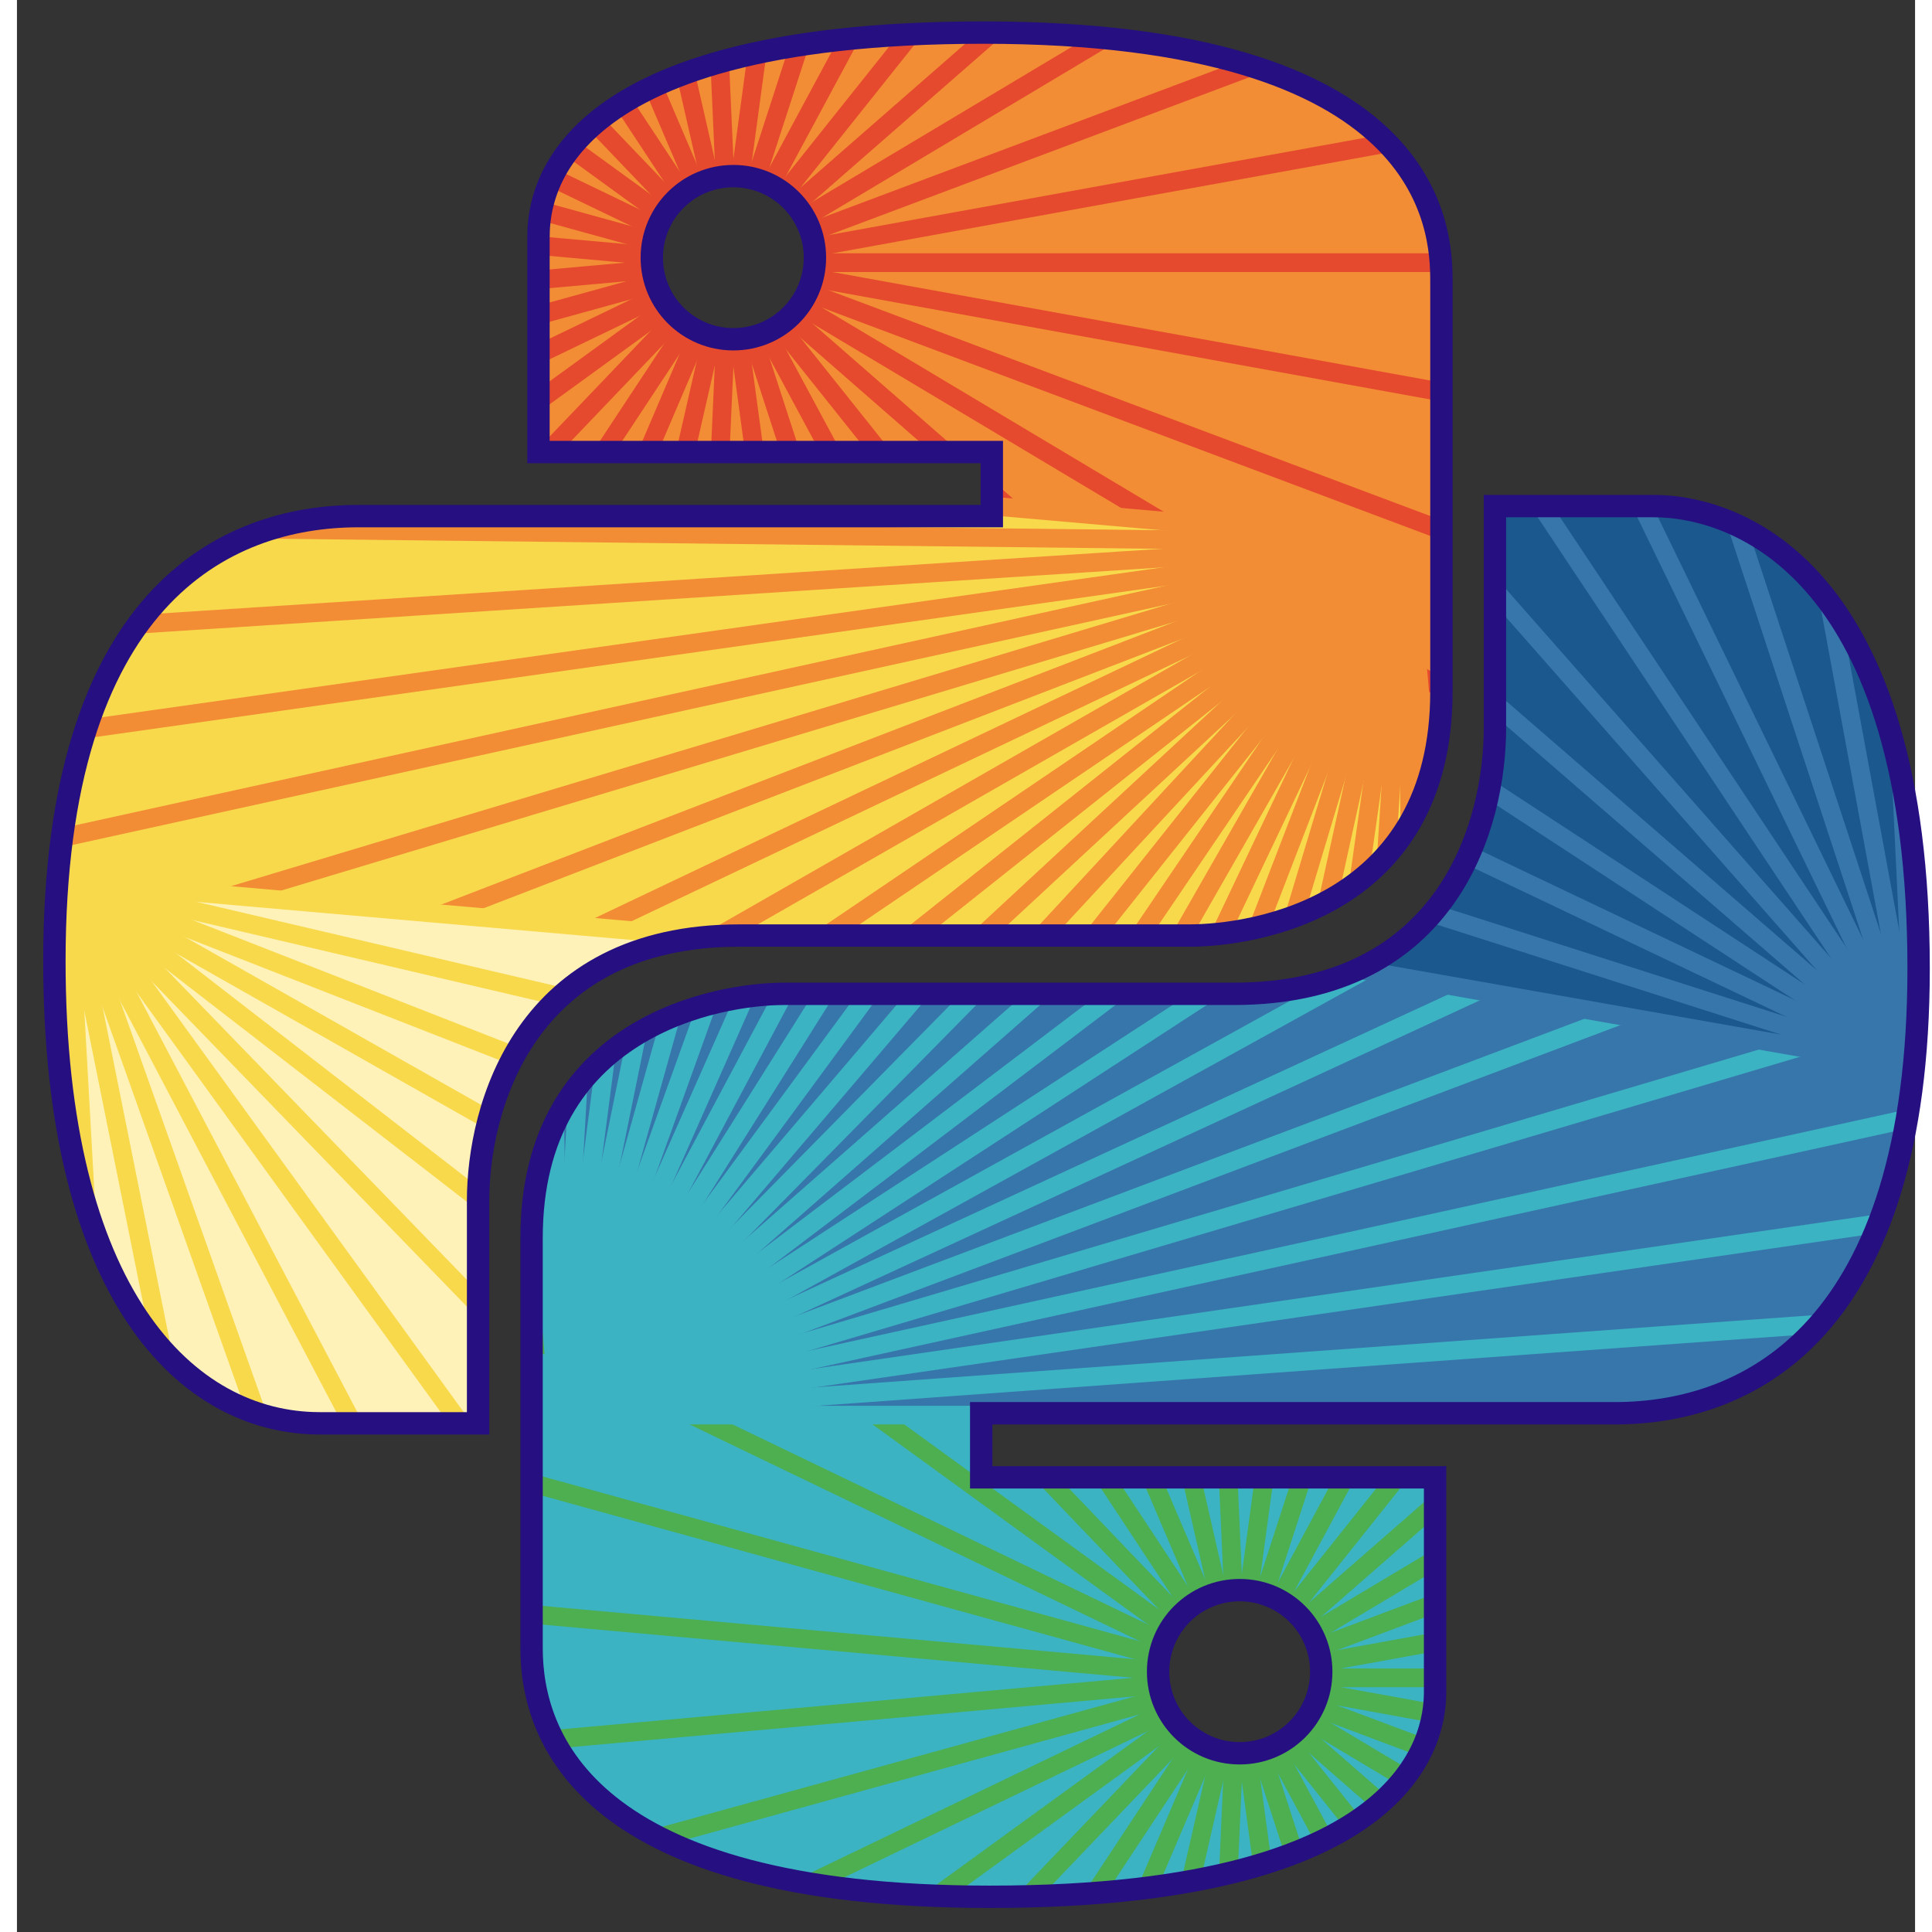 <svg xmlns="http://www.w3.org/2000/svg" viewBox="-2 -2 112 114" width="2048" height="2048">
<rect x="-2" y="-2" width="112" height="114" fill="#333333" stroke="none"/>
<defs>
<clipPath id="clipTop"><path d="M55.023-0.077c-25.971,0-26.25,10.081-26.25,12.156c0,3.148,0,12.594,0,12.594h26.75v3.781 c0,0-27.852,0-37.375,0c-7.949,0-17.938,4.833-17.938,26.25c0,19.673,7.792,27.281,15.656,27.281c2.335,0,9.344,0,9.344,0 s0-9.765,0-13.125c0-5.491,2.721-15.656,15.406-15.656c15.91,0,19.971,0,26.531,0c3.902,0,14.906-1.696,14.906-14.406 c0-13.452,0-17.89,0-24.219C82.054,11.426,81.515-0.077,55.023-0.077z M40.273,8.392c2.662,0,4.813,2.15,4.813,4.813 c0,2.661-2.151,4.813-4.813,4.813s-4.813-2.151-4.813-4.813C35.46,10.542,37.611,8.392,40.273,8.392z"/></clipPath>
<clipPath id="clipBot"><path d="M55.397,109.923c25.959,0,26.282-10.271,26.282-12.156c0-3.148,0-12.594,0-12.594H54.897v-3.781 c0,0,28.032,0,37.375,0c8.009,0,17.938-4.954,17.938-26.25c0-23.322-10.538-27.281-15.656-27.281c-2.336,0-9.344,0-9.344,0 s0,10.216,0,13.125c0,5.491-2.631,15.656-15.406,15.656c-15.91,0-19.476,0-26.532,0c-3.892,0-14.906,1.896-14.906,14.406 c0,14.475,0,18.265,0,24.219C28.366,100.497,31.562,109.923,55.397,109.923z M70.148,101.454c-2.662,0-4.813-2.151-4.813-4.813 s2.15-4.813,4.813-4.813c2.661,0,4.813,2.151,4.813,4.813S72.809,101.454,70.148,101.454z"/></clipPath>
</defs>
<g>
<path d="M 40.000,13.500 216.000,13.500 215.623,25.011 214.494,36.473 212.618,47.836 210.003,59.052 206.660,70.073 202.603,80.852 197.850,91.343 192.420,101.500 186.339,111.280 179.630,120.642 172.324,129.545 164.451,137.951 156.045,145.824 147.142,153.130 137.780,159.839 128.000,165.920 117.843,171.350 107.352,176.103 96.573,180.160 85.552,183.503 74.336,186.118 62.973,187.994 51.511,189.123 40.000,189.500 28.489,189.123 17.027,187.994 5.664,186.118 -5.552,183.503 -16.573,180.160 -27.352,176.103 -37.843,171.350 -48.000,165.920 -57.780,159.839 -67.142,153.130 -76.045,145.824 -84.451,137.951 -92.324,129.545 -99.630,120.642 -106.339,111.280 -112.420,101.500 -117.850,91.343 -122.603,80.852 -126.660,70.073 -130.003,59.052 -132.618,47.836 -134.494,36.473 -135.623,25.011 -136.000,13.500 -135.623,1.989 -134.494,-9.473 -132.618,-20.836 -130.003,-32.052 -126.660,-43.073 -122.603,-53.852 -117.850,-64.343 -112.420,-74.500 -106.339,-84.280 -99.630,-93.642 -92.324,-102.545 -84.451,-110.951 -76.045,-118.824 -67.142,-126.130 -57.780,-132.839 -48.000,-138.920 -37.843,-144.350 -27.352,-149.103 -16.573,-153.160 -5.552,-156.503 5.664,-159.118 17.027,-160.994 28.489,-162.123 40.000,-162.500 51.511,-162.123 62.973,-160.994 74.336,-159.118 85.552,-156.503 96.573,-153.160 107.352,-149.103 117.843,-144.350 128.000,-138.920 137.780,-132.839 147.142,-126.130 156.045,-118.824 164.451,-110.951 172.324,-102.545 179.630,-93.642 186.339,-84.280 192.420,-74.500 197.850,-64.343 202.603,-53.852 206.660,-43.073 210.003,-32.052 212.618,-20.836 214.494,-9.473 215.623,1.989 216.000,13.500 Z" fill="#F28D35" clip-path="url(#clipTop)"/>
<g clip-path="url(#clipTop)"><line x1="40.000" y1="13.500" x2="216.000" y2="13.500" stroke="#E64A2E" stroke-width="1.10" />
<line x1="40.000" y1="13.500" x2="213.172" y2="44.926" stroke="#E64A2E" stroke-width="1.10" />
<line x1="40.000" y1="13.500" x2="204.777" y2="75.342" stroke="#E64A2E" stroke-width="1.10" />
<line x1="40.000" y1="13.500" x2="191.087" y2="103.770" stroke="#E64A2E" stroke-width="1.10" />
<line x1="40.000" y1="13.500" x2="172.541" y2="129.297" stroke="#E64A2E" stroke-width="1.10" />
<line x1="40.000" y1="13.500" x2="149.734" y2="151.102" stroke="#E64A2E" stroke-width="1.10" />
<line x1="40.000" y1="13.500" x2="123.401" y2="168.485" stroke="#E64A2E" stroke-width="1.10" />
<line x1="40.000" y1="13.500" x2="94.387" y2="180.886" stroke="#E64A2E" stroke-width="1.10" />
<line x1="40.000" y1="13.500" x2="63.625" y2="187.907" stroke="#E64A2E" stroke-width="1.10" />
<line x1="40.000" y1="13.500" x2="32.104" y2="189.323" stroke="#E64A2E" stroke-width="1.10" />
<line x1="40.000" y1="13.500" x2="0.836" y2="185.087" stroke="#E64A2E" stroke-width="1.10" />
<line x1="40.000" y1="13.500" x2="-29.172" y2="175.337" stroke="#E64A2E" stroke-width="1.10" />
<line x1="40.000" y1="13.500" x2="-56.958" y2="160.385" stroke="#E64A2E" stroke-width="1.10" />
<line x1="40.000" y1="13.500" x2="-81.627" y2="140.712" stroke="#E64A2E" stroke-width="1.10" />
<line x1="40.000" y1="13.500" x2="-102.387" y2="116.950" stroke="#E64A2E" stroke-width="1.10" />
<line x1="40.000" y1="13.500" x2="-118.571" y2="89.864" stroke="#E64A2E" stroke-width="1.10" />
<line x1="40.000" y1="13.500" x2="-129.657" y2="60.322" stroke="#E64A2E" stroke-width="1.10" />
<line x1="40.000" y1="13.500" x2="-135.291" y2="29.277" stroke="#E64A2E" stroke-width="1.10" />
<line x1="40.000" y1="13.500" x2="-135.291" y2="-2.277" stroke="#E64A2E" stroke-width="1.10" />
<line x1="40.000" y1="13.500" x2="-129.657" y2="-33.322" stroke="#E64A2E" stroke-width="1.10" />
<line x1="40.000" y1="13.500" x2="-118.571" y2="-62.864" stroke="#E64A2E" stroke-width="1.10" />
<line x1="40.000" y1="13.500" x2="-102.387" y2="-89.950" stroke="#E64A2E" stroke-width="1.10" />
<line x1="40.000" y1="13.500" x2="-81.627" y2="-113.712" stroke="#E64A2E" stroke-width="1.10" />
<line x1="40.000" y1="13.500" x2="-56.958" y2="-133.385" stroke="#E64A2E" stroke-width="1.10" />
<line x1="40.000" y1="13.500" x2="-29.172" y2="-148.337" stroke="#E64A2E" stroke-width="1.10" />
<line x1="40.000" y1="13.500" x2="0.836" y2="-158.087" stroke="#E64A2E" stroke-width="1.10" />
<line x1="40.000" y1="13.500" x2="32.104" y2="-162.323" stroke="#E64A2E" stroke-width="1.10" />
<line x1="40.000" y1="13.500" x2="63.625" y2="-160.907" stroke="#E64A2E" stroke-width="1.10" />
<line x1="40.000" y1="13.500" x2="94.387" y2="-153.886" stroke="#E64A2E" stroke-width="1.10" />
<line x1="40.000" y1="13.500" x2="123.401" y2="-141.485" stroke="#E64A2E" stroke-width="1.10" />
<line x1="40.000" y1="13.500" x2="149.734" y2="-124.102" stroke="#E64A2E" stroke-width="1.10" />
<line x1="40.000" y1="13.500" x2="172.541" y2="-102.297" stroke="#E64A2E" stroke-width="1.10" />
<line x1="40.000" y1="13.500" x2="191.087" y2="-76.770" stroke="#E64A2E" stroke-width="1.10" />
<line x1="40.000" y1="13.500" x2="204.777" y2="-48.342" stroke="#E64A2E" stroke-width="1.10" />
<line x1="40.000" y1="13.500" x2="213.172" y2="-17.926" stroke="#E64A2E" stroke-width="1.10" />
<line x1="40.000" y1="13.500" x2="216.000" y2="13.500" stroke="#E64A2E" stroke-width="1.10" /></g>
<path d="M 80.000,30.000 95.339,205.330 92.149,205.580 88.955,205.772 85.759,205.906 82.560,205.981 79.360,205.999 76.161,205.958 72.962,205.859 69.767,205.702 66.574,205.487 63.386,205.214 60.203,204.883 57.027,204.494 53.859,204.048 50.699,203.544 47.549,202.982 44.410,202.364 41.282,201.688 38.167,200.956 35.066,200.167 31.980,199.322 28.910,198.421 25.857,197.465 22.821,196.453 19.804,195.386 16.808,194.264 13.832,193.088 10.878,191.858 7.947,190.575 5.040,189.239 2.157,187.850 -0.700,186.408 -3.530,184.915 -6.332,183.371 -9.106,181.776 -11.851,180.132 -14.565,178.437 -17.248,176.693 -19.898,174.901 -22.516,173.061 -25.100,171.174 -27.649,169.240 -30.163,167.260 -32.640,165.234 -35.080,163.164 -37.481,161.050 -39.844,158.893 -42.168,156.693 -44.451,154.451 -46.693,152.168 -48.893,149.844 -51.050,147.481 -53.164,145.080 -55.234,142.640 -57.260,140.163 -59.240,137.649 -61.174,135.100 -63.061,132.516 -64.901,129.898 -66.693,127.248 -68.437,124.565 -70.132,121.851 -71.776,119.106 -73.371,116.332 -74.915,113.530 -76.408,110.700 -77.850,107.843 -79.239,104.960 -80.575,102.053 -81.858,99.122 -83.088,96.168 -84.264,93.192 -85.386,90.196 -86.453,87.179 -87.465,84.143 -88.421,81.090 -89.322,78.020 -90.167,74.934 -90.956,71.833 -91.688,68.718 -92.364,65.590 -92.982,62.451 -93.544,59.301 -94.048,56.141 -94.494,52.973 -94.883,49.797 -95.214,46.614 -95.487,43.426 -95.702,40.233 -95.859,37.038 -95.958,33.839 -95.999,30.640 -95.981,27.440 -95.906,24.241 -95.772,21.045 -95.580,17.851 -95.330,14.661 Z" fill="#F9D94C" clip-path="url(#clipTop)"/>
<g clip-path="url(#clipTop)"><line x1="80.000" y1="30.000" x2="95.339" y2="205.330" stroke="#F28D35" stroke-width="1.10" />
<line x1="80.000" y1="30.000" x2="82.003" y2="205.989" stroke="#F28D35" stroke-width="1.10" />
<line x1="80.000" y1="30.000" x2="68.656" y2="205.634" stroke="#F28D35" stroke-width="1.10" />
<line x1="80.000" y1="30.000" x2="55.373" y2="204.269" stroke="#F28D35" stroke-width="1.10" />
<line x1="80.000" y1="30.000" x2="42.233" y2="201.900" stroke="#F28D35" stroke-width="1.10" />
<line x1="80.000" y1="30.000" x2="29.309" y2="198.542" stroke="#F28D35" stroke-width="1.10" />
<line x1="80.000" y1="30.000" x2="16.678" y2="194.214" stroke="#F28D35" stroke-width="1.10" />
<line x1="80.000" y1="30.000" x2="4.411" y2="188.941" stroke="#F28D35" stroke-width="1.10" />
<line x1="80.000" y1="30.000" x2="-7.421" y2="182.753" stroke="#F28D35" stroke-width="1.10" />
<line x1="80.000" y1="30.000" x2="-18.750" y2="175.686" stroke="#F28D35" stroke-width="1.10" />
<line x1="80.000" y1="30.000" x2="-29.510" y2="167.781" stroke="#F28D35" stroke-width="1.10" />
<line x1="80.000" y1="30.000" x2="-39.640" y2="159.082" stroke="#F28D35" stroke-width="1.10" />
<line x1="80.000" y1="30.000" x2="-49.082" y2="149.640" stroke="#F28D35" stroke-width="1.10" />
<line x1="80.000" y1="30.000" x2="-57.781" y2="139.510" stroke="#F28D35" stroke-width="1.10" />
<line x1="80.000" y1="30.000" x2="-65.686" y2="128.750" stroke="#F28D35" stroke-width="1.10" />
<line x1="80.000" y1="30.000" x2="-72.753" y2="117.421" stroke="#F28D35" stroke-width="1.10" />
<line x1="80.000" y1="30.000" x2="-78.941" y2="105.589" stroke="#F28D35" stroke-width="1.10" />
<line x1="80.000" y1="30.000" x2="-84.214" y2="93.322" stroke="#F28D35" stroke-width="1.10" />
<line x1="80.000" y1="30.000" x2="-88.542" y2="80.691" stroke="#F28D35" stroke-width="1.10" />
<line x1="80.000" y1="30.000" x2="-91.900" y2="67.767" stroke="#F28D35" stroke-width="1.10" />
<line x1="80.000" y1="30.000" x2="-94.269" y2="54.627" stroke="#F28D35" stroke-width="1.10" />
<line x1="80.000" y1="30.000" x2="-95.634" y2="41.344" stroke="#F28D35" stroke-width="1.10" />
<line x1="80.000" y1="30.000" x2="-95.989" y2="27.997" stroke="#F28D35" stroke-width="1.10" />
<line x1="80.000" y1="30.000" x2="-95.330" y2="14.661" stroke="#F28D35" stroke-width="1.10" /></g>
<path d="M 1.000,50.000 176.330,65.339 176.056,68.206 175.735,71.068 175.366,73.924 174.952,76.774 174.490,79.616 173.982,82.451 173.428,85.277 172.828,88.093 172.182,90.900 171.490,93.695 170.752,96.479 169.969,99.250 169.140,102.008 168.267,104.752 167.349,107.481 166.386,110.196 165.379,112.893 164.328,115.575 163.233,118.238 162.095,120.883 160.913,123.510 159.689,126.116 158.423,128.703 157.114,131.268 155.763,133.811 154.371,136.332 152.938,138.830 151.464,141.304 149.950,143.754 148.397,146.178 146.803,148.577 145.171,150.949 143.500,153.295 141.791,155.613 140.044,157.902 138.260,160.163 136.439,162.394 134.582,164.595 132.689,166.765 130.761,168.904 128.798,171.011 126.801,173.086 124.770,175.128 122.706,177.136 120.610,179.110 118.481,181.050 116.321,182.955 114.131,184.824 111.910,186.657 109.659,188.453 107.379,190.212 105.070,191.934 102.734,193.618 100.371,195.263 97.981,196.870 95.565,198.437 93.123,199.964 90.657,201.451 88.167,202.898 85.654,204.304 83.118,205.668 80.560,206.991 77.981,208.272 75.381,209.510 72.761,210.706 70.122,211.858 67.464,212.968 64.789,214.033 62.097,215.055 59.388,216.033 56.664,216.966 53.924,217.854 51.171,218.698 48.404,219.496 45.624,220.249 42.833,220.956 40.030,221.618 37.217,222.233 34.394,222.803 31.562,223.326 28.722,223.803 25.875,224.233 23.021,224.617 20.161,224.954 17.295,225.244 14.426,225.487 11.553,225.683 8.677,225.832 5.799,225.935 2.920,225.990 0.040,225.997 -2.839,225.958 -5.718,225.872 -8.595,225.738 -11.469,225.558 -14.339,225.330 Z" fill="#FFF2B8" clip-path="url(#clipTop)"/>
<g clip-path="url(#clipTop)"><line x1="1.000" y1="50.000" x2="176.330" y2="65.339" stroke="#F9D94C" stroke-width="1.10" />
<line x1="1.000" y1="50.000" x2="172.363" y2="90.135" stroke="#F9D94C" stroke-width="1.10" />
<line x1="1.000" y1="50.000" x2="164.907" y2="114.114" stroke="#F9D94C" stroke-width="1.10" />
<line x1="1.000" y1="50.000" x2="154.114" y2="136.788" stroke="#F9D94C" stroke-width="1.10" />
<line x1="1.000" y1="50.000" x2="140.204" y2="157.695" stroke="#F9D94C" stroke-width="1.10" />
<line x1="1.000" y1="50.000" x2="123.461" y2="176.410" stroke="#F9D94C" stroke-width="1.10" />
<line x1="1.000" y1="50.000" x2="104.224" y2="192.551" stroke="#F9D94C" stroke-width="1.10" />
<line x1="1.000" y1="50.000" x2="82.886" y2="205.790" stroke="#F9D94C" stroke-width="1.10" />
<line x1="1.000" y1="50.000" x2="59.882" y2="215.858" stroke="#F9D94C" stroke-width="1.10" />
<line x1="1.000" y1="50.000" x2="35.678" y2="222.550" stroke="#F9D94C" stroke-width="1.10" />
<line x1="1.000" y1="50.000" x2="10.769" y2="225.729" stroke="#F9D94C" stroke-width="1.10" />
<line x1="1.000" y1="50.000" x2="-14.339" y2="225.330" stroke="#F9D94C" stroke-width="1.10" /></g>
</g>
<g>
<path d="M 70.000,97.000 246.000,97.000 245.623,108.511 244.494,119.973 242.618,131.336 240.003,142.552 236.660,153.573 232.603,164.352 227.850,174.843 222.420,185.000 216.339,194.780 209.630,204.142 202.324,213.045 194.451,221.451 186.045,229.324 177.142,236.630 167.780,243.339 158.000,249.420 147.843,254.850 137.352,259.603 126.573,263.660 115.552,267.003 104.336,269.618 92.973,271.494 81.511,272.623 70.000,273.000 58.489,272.623 47.027,271.494 35.664,269.618 24.448,267.003 13.427,263.660 2.648,259.603 -7.843,254.850 -18.000,249.420 -27.780,243.339 -37.142,236.630 -46.045,229.324 -54.451,221.451 -62.324,213.045 -69.630,204.142 -76.339,194.780 -82.420,185.000 -87.850,174.843 -92.603,164.352 -96.660,153.573 -100.003,142.552 -102.618,131.336 -104.494,119.973 -105.623,108.511 -106.000,97.000 -105.623,85.489 -104.494,74.027 -102.618,62.664 -100.003,51.448 -96.660,40.427 -92.603,29.648 -87.850,19.157 -82.420,9.000 -76.339,-0.780 -69.630,-10.142 -62.324,-19.045 -54.451,-27.451 -46.045,-35.324 -37.142,-42.630 -27.780,-49.339 -18.000,-55.420 -7.843,-60.850 2.648,-65.603 13.427,-69.660 24.448,-73.003 35.664,-75.618 47.027,-77.494 58.489,-78.623 70.000,-79.000 81.511,-78.623 92.973,-77.494 104.336,-75.618 115.552,-73.003 126.573,-69.660 137.352,-65.603 147.843,-60.850 158.000,-55.420 167.780,-49.339 177.142,-42.630 186.045,-35.324 194.451,-27.451 202.324,-19.045 209.630,-10.142 216.339,-0.780 222.420,9.000 227.850,19.157 232.603,29.648 236.660,40.427 240.003,51.448 242.618,62.664 244.494,74.027 245.623,85.489 246.000,97.000 Z" fill="#3BB3C3" clip-path="url(#clipBot)"/>
<g clip-path="url(#clipBot)"><line x1="70.000" y1="97.000" x2="246.000" y2="97.000" stroke="#4DAF50" stroke-width="1.10" />
<line x1="70.000" y1="97.000" x2="243.172" y2="128.426" stroke="#4DAF50" stroke-width="1.10" />
<line x1="70.000" y1="97.000" x2="234.777" y2="158.842" stroke="#4DAF50" stroke-width="1.10" />
<line x1="70.000" y1="97.000" x2="221.087" y2="187.270" stroke="#4DAF50" stroke-width="1.10" />
<line x1="70.000" y1="97.000" x2="202.541" y2="212.797" stroke="#4DAF50" stroke-width="1.10" />
<line x1="70.000" y1="97.000" x2="179.734" y2="234.602" stroke="#4DAF50" stroke-width="1.10" />
<line x1="70.000" y1="97.000" x2="153.401" y2="251.985" stroke="#4DAF50" stroke-width="1.10" />
<line x1="70.000" y1="97.000" x2="124.387" y2="264.386" stroke="#4DAF50" stroke-width="1.10" />
<line x1="70.000" y1="97.000" x2="93.625" y2="271.407" stroke="#4DAF50" stroke-width="1.10" />
<line x1="70.000" y1="97.000" x2="62.104" y2="272.823" stroke="#4DAF50" stroke-width="1.10" />
<line x1="70.000" y1="97.000" x2="30.836" y2="268.587" stroke="#4DAF50" stroke-width="1.10" />
<line x1="70.000" y1="97.000" x2="0.828" y2="258.837" stroke="#4DAF50" stroke-width="1.10" />
<line x1="70.000" y1="97.000" x2="-26.958" y2="243.885" stroke="#4DAF50" stroke-width="1.10" />
<line x1="70.000" y1="97.000" x2="-51.627" y2="224.212" stroke="#4DAF50" stroke-width="1.10" />
<line x1="70.000" y1="97.000" x2="-72.387" y2="200.450" stroke="#4DAF50" stroke-width="1.10" />
<line x1="70.000" y1="97.000" x2="-88.571" y2="173.364" stroke="#4DAF50" stroke-width="1.10" />
<line x1="70.000" y1="97.000" x2="-99.657" y2="143.822" stroke="#4DAF50" stroke-width="1.10" />
<line x1="70.000" y1="97.000" x2="-105.291" y2="112.777" stroke="#4DAF50" stroke-width="1.10" />
<line x1="70.000" y1="97.000" x2="-105.291" y2="81.223" stroke="#4DAF50" stroke-width="1.10" />
<line x1="70.000" y1="97.000" x2="-99.657" y2="50.178" stroke="#4DAF50" stroke-width="1.10" />
<line x1="70.000" y1="97.000" x2="-88.571" y2="20.636" stroke="#4DAF50" stroke-width="1.10" />
<line x1="70.000" y1="97.000" x2="-72.387" y2="-6.450" stroke="#4DAF50" stroke-width="1.10" />
<line x1="70.000" y1="97.000" x2="-51.627" y2="-30.212" stroke="#4DAF50" stroke-width="1.10" />
<line x1="70.000" y1="97.000" x2="-26.958" y2="-49.885" stroke="#4DAF50" stroke-width="1.10" />
<line x1="70.000" y1="97.000" x2="0.828" y2="-64.837" stroke="#4DAF50" stroke-width="1.10" />
<line x1="70.000" y1="97.000" x2="30.836" y2="-74.587" stroke="#4DAF50" stroke-width="1.10" />
<line x1="70.000" y1="97.000" x2="62.104" y2="-78.823" stroke="#4DAF50" stroke-width="1.10" />
<line x1="70.000" y1="97.000" x2="93.625" y2="-77.407" stroke="#4DAF50" stroke-width="1.10" />
<line x1="70.000" y1="97.000" x2="124.387" y2="-70.386" stroke="#4DAF50" stroke-width="1.10" />
<line x1="70.000" y1="97.000" x2="153.401" y2="-57.985" stroke="#4DAF50" stroke-width="1.10" />
<line x1="70.000" y1="97.000" x2="179.734" y2="-40.602" stroke="#4DAF50" stroke-width="1.10" />
<line x1="70.000" y1="97.000" x2="202.541" y2="-18.797" stroke="#4DAF50" stroke-width="1.10" />
<line x1="70.000" y1="97.000" x2="221.087" y2="6.730" stroke="#4DAF50" stroke-width="1.10" />
<line x1="70.000" y1="97.000" x2="234.777" y2="35.158" stroke="#4DAF50" stroke-width="1.10" />
<line x1="70.000" y1="97.000" x2="243.172" y2="65.574" stroke="#4DAF50" stroke-width="1.10" />
<line x1="70.000" y1="97.000" x2="246.000" y2="97.000" stroke="#4DAF50" stroke-width="1.10" /></g>
<path d="M 30.000,81.500 14.661,-93.830 17.691,-94.069 20.725,-94.255 23.762,-94.389 26.800,-94.471 29.840,-94.500 32.880,-94.476 35.918,-94.400 38.955,-94.272 41.990,-94.091 45.021,-93.858 48.047,-93.572 51.068,-93.235 54.082,-92.845 57.090,-92.403 60.089,-91.909 63.080,-91.363 66.060,-90.766 69.030,-90.118 71.988,-89.418 74.934,-88.667 77.866,-87.866 80.784,-87.014 83.687,-86.112 86.573,-85.160 89.443,-84.158 92.295,-83.106 95.129,-82.006 97.943,-80.857 100.737,-79.659 103.510,-78.413 106.261,-77.120 108.989,-75.779 111.693,-74.392 114.373,-72.958 117.028,-71.477 119.657,-69.951 122.260,-68.380 124.834,-66.765 127.381,-65.105 129.898,-63.401 132.386,-61.654 134.843,-59.865 137.269,-58.033 139.663,-56.159 142.024,-54.245 144.352,-52.290 146.645,-50.295 148.904,-48.261 151.127,-46.188 153.314,-44.077 155.465,-41.928 157.578,-39.743 159.653,-37.522 161.689,-35.265 163.686,-32.973 165.643,-30.647 167.560,-28.288 169.435,-25.896 171.269,-23.472 173.061,-21.016 174.810,-18.530 176.516,-16.014 178.178,-13.469 179.797,-10.896 181.370,-8.295 182.898,-5.667 184.381,-3.014 185.817,-0.335 187.207,2.368 188.551,5.095 189.847,7.845 191.095,10.617 192.295,13.409 193.447,16.222 194.550,19.055 195.604,21.906 196.608,24.775 197.563,27.661 198.468,30.563 199.322,33.480 200.127,36.412 200.880,39.357 201.582,42.314 202.233,45.283 202.833,48.263 203.381,51.253 203.878,54.252 204.323,57.259 204.715,60.273 205.056,63.294 205.344,66.320 205.580,69.351 205.764,72.385 205.895,75.422 205.974,78.460 206.000,81.500 Z" fill="#3776AB" clip-path="url(#clipBot)"/>
<g clip-path="url(#clipBot)"><line x1="30.000" y1="81.500" x2="14.661" y2="-93.830" stroke="#3BB3C3" stroke-width="1.10" />
<line x1="30.000" y1="81.500" x2="27.329" y2="-94.480" stroke="#3BB3C3" stroke-width="1.10" />
<line x1="30.000" y1="81.500" x2="40.011" y2="-94.215" stroke="#3BB3C3" stroke-width="1.10" />
<line x1="30.000" y1="81.500" x2="52.642" y2="-93.038" stroke="#3BB3C3" stroke-width="1.10" />
<line x1="30.000" y1="81.500" x2="65.154" y2="-90.953" stroke="#3BB3C3" stroke-width="1.10" />
<line x1="30.000" y1="81.500" x2="77.484" y2="-87.973" stroke="#3BB3C3" stroke-width="1.10" />
<line x1="30.000" y1="81.500" x2="89.568" y2="-84.113" stroke="#3BB3C3" stroke-width="1.10" />
<line x1="30.000" y1="81.500" x2="101.342" y2="-79.392" stroke="#3BB3C3" stroke-width="1.10" />
<line x1="30.000" y1="81.500" x2="112.745" y2="-73.836" stroke="#3BB3C3" stroke-width="1.10" />
<line x1="30.000" y1="81.500" x2="123.718" y2="-67.473" stroke="#3BB3C3" stroke-width="1.10" />
<line x1="30.000" y1="81.500" x2="134.205" y2="-60.335" stroke="#3BB3C3" stroke-width="1.10" />
<line x1="30.000" y1="81.500" x2="144.150" y2="-52.461" stroke="#3BB3C3" stroke-width="1.10" />
<line x1="30.000" y1="81.500" x2="153.503" y2="-43.892" stroke="#3BB3C3" stroke-width="1.10" />
<line x1="30.000" y1="81.500" x2="162.214" y2="-34.670" stroke="#3BB3C3" stroke-width="1.10" />
<line x1="30.000" y1="81.500" x2="170.238" y2="-24.846" stroke="#3BB3C3" stroke-width="1.10" />
<line x1="30.000" y1="81.500" x2="177.533" y2="-14.468" stroke="#3BB3C3" stroke-width="1.10" />
<line x1="30.000" y1="81.500" x2="184.062" y2="-3.593" stroke="#3BB3C3" stroke-width="1.10" />
<line x1="30.000" y1="81.500" x2="189.791" y2="7.725" stroke="#3BB3C3" stroke-width="1.10" />
<line x1="30.000" y1="81.500" x2="194.690" y2="19.426" stroke="#3BB3C3" stroke-width="1.10" />
<line x1="30.000" y1="81.500" x2="198.733" y2="31.449" stroke="#3BB3C3" stroke-width="1.10" />
<line x1="30.000" y1="81.500" x2="201.900" y2="43.733" stroke="#3BB3C3" stroke-width="1.10" />
<line x1="30.000" y1="81.500" x2="204.174" y2="56.212" stroke="#3BB3C3" stroke-width="1.10" />
<line x1="30.000" y1="81.500" x2="205.543" y2="68.823" stroke="#3BB3C3" stroke-width="1.10" />
<line x1="30.000" y1="81.500" x2="206.000" y2="81.500" stroke="#3BB3C3" stroke-width="1.10" /></g>
<path d="M 110.000,61.000 -63.326,30.438 -62.833,27.763 -62.299,25.096 -61.724,22.438 -61.107,19.789 -60.450,17.150 -59.752,14.521 -59.013,11.904 -58.235,9.298 -57.416,6.704 -56.557,4.124 -55.658,1.557 -54.719,-0.996 -53.742,-3.534 -52.725,-6.057 -51.669,-8.563 -50.575,-11.053 -49.442,-13.526 -48.272,-15.981 -47.063,-18.417 -45.817,-20.835 -44.534,-23.233 -43.214,-25.611 -41.857,-27.968 -40.464,-30.304 -39.036,-32.618 -37.571,-34.910 -36.071,-37.179 -34.537,-39.425 -32.968,-41.646 -31.365,-43.843 -29.728,-46.015 -28.057,-48.161 -26.354,-50.282 -24.618,-52.376 -22.850,-54.442 -21.050,-56.481 -19.219,-58.492 -17.357,-60.475 -15.465,-62.428 -13.542,-64.353 -11.591,-66.247 -9.610,-68.110 -7.600,-69.943 -5.563,-71.745 -3.498,-73.515 -1.406,-75.253 0.713,-76.958 2.858,-78.630 5.028,-80.269 7.224,-81.874 9.444,-83.446 11.688,-84.982 13.956,-86.484 16.246,-87.950 18.559,-89.381 20.894,-90.776 23.250,-92.135 25.627,-93.458 28.024,-94.743 30.440,-95.991 32.875,-97.202 35.329,-98.375 37.801,-99.510 40.290,-100.606 42.796,-101.664 45.317,-102.683 47.854,-103.663 50.406,-104.604 52.972,-105.505 55.552,-106.366 58.145,-107.188 60.750,-107.969 63.367,-108.710 65.995,-109.410 68.634,-110.070 71.282,-110.688 73.940,-111.266 76.606,-111.803 79.280,-112.298 81.962,-112.752 84.650,-113.165 87.345,-113.536 90.044,-113.865 92.749,-114.153 95.458,-114.398 98.170,-114.602 100.885,-114.764 103.602,-114.884 106.321,-114.962 109.040,-114.997 111.760,-114.991 114.479,-114.943 117.197,-114.853 119.914,-114.721 122.628,-114.546 125.339,-114.330 Z" fill="#1A588D" clip-path="url(#clipBot)"/>
<g clip-path="url(#clipBot)"><line x1="110.000" y1="61.000" x2="-63.326" y2="30.438" stroke="#3776AB" stroke-width="1.10" />
<line x1="110.000" y1="61.000" x2="-57.643" y2="7.410" stroke="#3776AB" stroke-width="1.10" />
<line x1="110.000" y1="61.000" x2="-48.915" y2="-14.644" stroke="#3776AB" stroke-width="1.10" />
<line x1="110.000" y1="61.000" x2="-37.301" y2="-35.324" stroke="#3776AB" stroke-width="1.10" />
<line x1="110.000" y1="61.000" x2="-23.012" y2="-54.255" stroke="#3776AB" stroke-width="1.10" />
<line x1="110.000" y1="61.000" x2="-6.307" y2="-71.093" stroke="#3776AB" stroke-width="1.10" />
<line x1="110.000" y1="61.000" x2="12.510" y2="-85.532" stroke="#3776AB" stroke-width="1.10" />
<line x1="110.000" y1="61.000" x2="33.098" y2="-97.310" stroke="#3776AB" stroke-width="1.10" />
<line x1="110.000" y1="61.000" x2="55.082" y2="-106.213" stroke="#3776AB" stroke-width="1.10" />
<line x1="110.000" y1="61.000" x2="78.064" y2="-112.078" stroke="#3776AB" stroke-width="1.10" />
<line x1="110.000" y1="61.000" x2="101.626" y2="-114.801" stroke="#3776AB" stroke-width="1.10" />
<line x1="110.000" y1="61.000" x2="125.339" y2="-114.330" stroke="#3776AB" stroke-width="1.10" /></g>
</g>
<path d="M55.023-0.077c-25.971,0-26.25,10.081-26.25,12.156c0,3.148,0,12.594,0,12.594h26.75v3.781 c0,0-27.852,0-37.375,0c-7.949,0-17.938,4.833-17.938,26.25c0,19.673,7.792,27.281,15.656,27.281c2.335,0,9.344,0,9.344,0 s0-9.765,0-13.125c0-5.491,2.721-15.656,15.406-15.656c15.91,0,19.971,0,26.531,0c3.902,0,14.906-1.696,14.906-14.406 c0-13.452,0-17.89,0-24.219C82.054,11.426,81.515-0.077,55.023-0.077z M40.273,8.392c2.662,0,4.813,2.15,4.813,4.813 c0,2.661-2.151,4.813-4.813,4.813s-4.813-2.151-4.813-4.813C35.46,10.542,37.611,8.392,40.273,8.392z" fill="none" stroke="#260F80" stroke-width="1.32" />
<path d="M55.397,109.923c25.959,0,26.282-10.271,26.282-12.156c0-3.148,0-12.594,0-12.594H54.897v-3.781 c0,0,28.032,0,37.375,0c8.009,0,17.938-4.954,17.938-26.25c0-23.322-10.538-27.281-15.656-27.281c-2.336,0-9.344,0-9.344,0 s0,10.216,0,13.125c0,5.491-2.631,15.656-15.406,15.656c-15.91,0-19.476,0-26.532,0c-3.892,0-14.906,1.896-14.906,14.406 c0,14.475,0,18.265,0,24.219C28.366,100.497,31.562,109.923,55.397,109.923z M70.148,101.454c-2.662,0-4.813-2.151-4.813-4.813 s2.15-4.813,4.813-4.813c2.661,0,4.813,2.151,4.813,4.813S72.809,101.454,70.148,101.454z" fill="none" stroke="#260F80" stroke-width="1.32" />
</svg>
